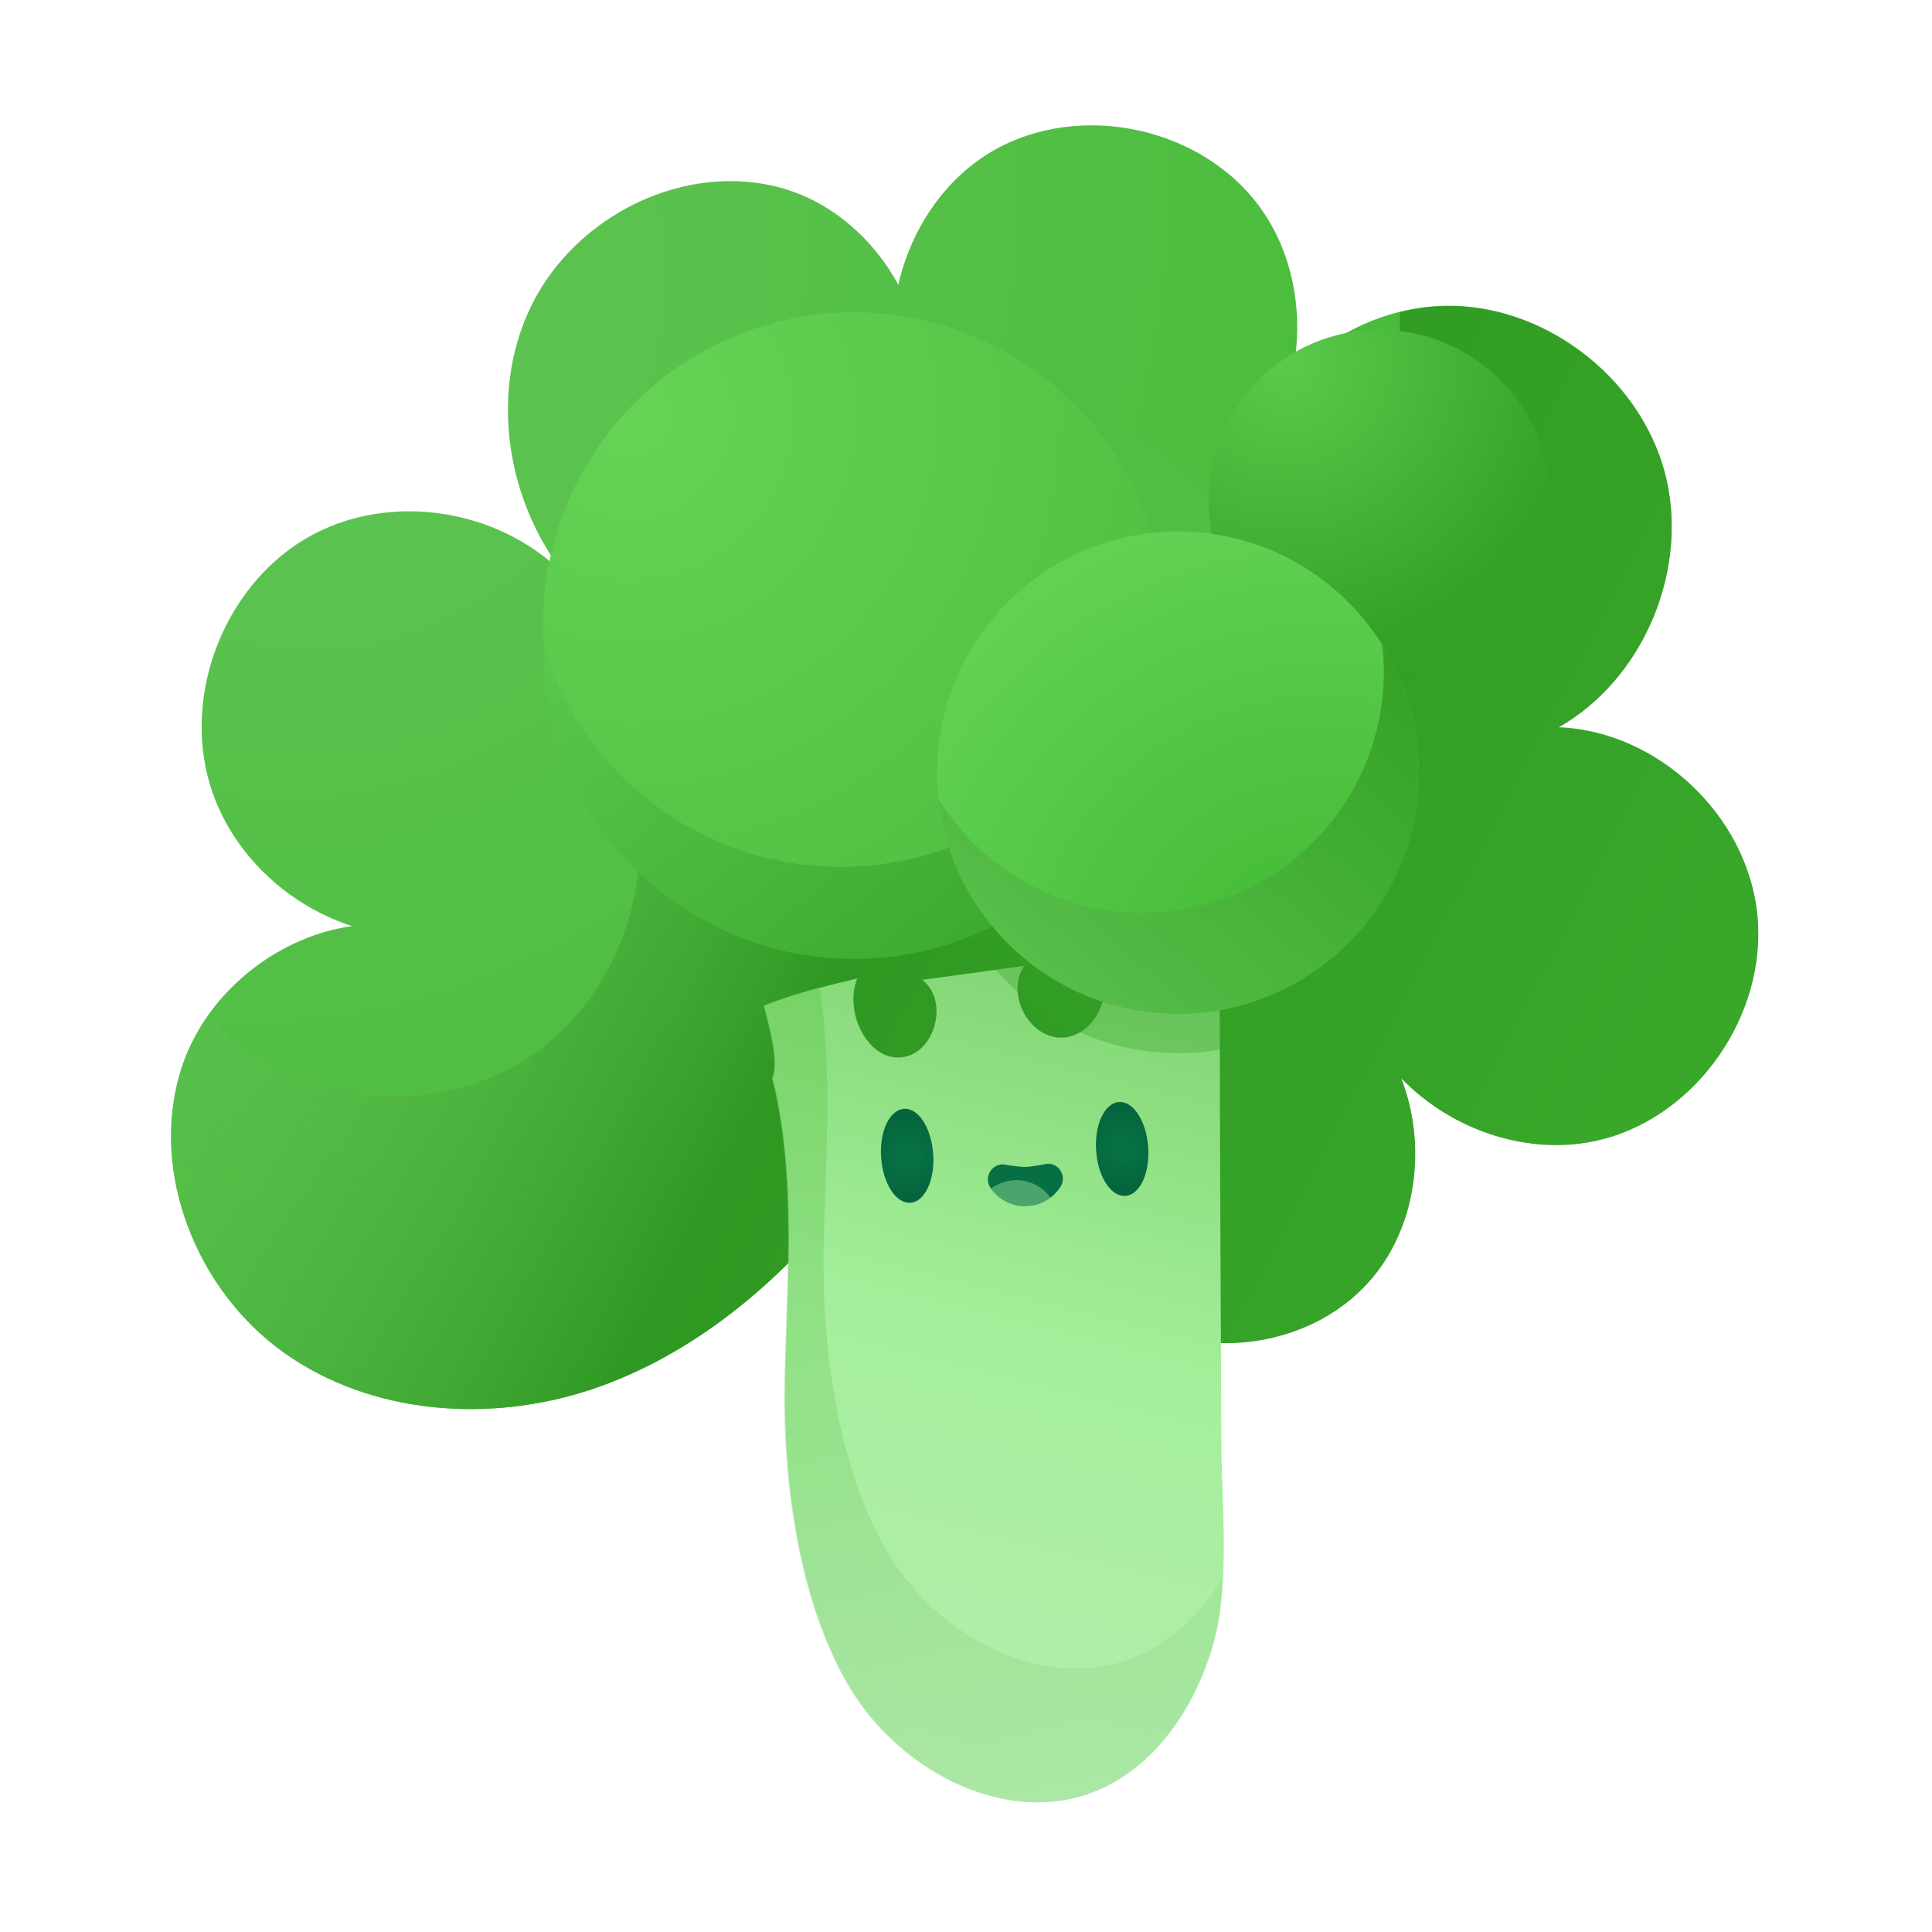 <svg width="256" height="256" viewBox="0 0 256 256" fill="none" xmlns="http://www.w3.org/2000/svg">
<g clip-path="url(#clip0_1381_101428)">
<path d="M146.362 172.34C156.249 180.73 172.703 179.539 181.356 169.796C190.007 160.11 189.415 143.458 180.129 134.388C185.031 146.635 199.456 154.129 212.163 150.943C224.871 147.757 234.169 134.3 232.824 121.124C231.48 107.947 219.547 96.803 206.443 96.358C217.874 89.918 223.981 75.128 220.54 62.405C217.042 49.681 204.304 40.143 191.23 40.516C178.156 40.888 165.962 51.095 163.152 64.072C173.229 54.96 174.849 37.858 166.661 27.075C158.473 16.292 141.7 13.27 130.409 20.706C119.118 28.142 114.856 44.746 121.271 56.695C125.289 43.876 116.67 28.759 103.852 24.997C91.033 21.235 76.283 28.436 70.382 40.55C64.481 52.663 67.365 68.167 76.45 78.047C68.356 67.909 52.859 64.756 41.44 70.846C30.022 76.935 24.03 91.73 27.884 104.175C31.739 116.619 44.909 125.354 57.732 123.865C44.435 118.86 28.348 128.001 24.014 141.626C19.68 155.252 26.079 171.051 37.648 179.265C49.218 187.478 64.9 188.595 78.345 184.092C91.79 179.589 103.154 169.996 111.729 159.141C113.777 166.914 118.849 174.148 126.195 177.374C133.541 180.6 143.081 178.765 147.751 172.271C152.366 165.717 150.134 154.844 146.362 172.34Z" fill="url(#paint0_radial_1381_101428)"/>
<path fill-rule="evenodd" clip-rule="evenodd" d="M27.533 134.63C26.035 136.769 24.844 139.119 24.049 141.62C19.72 155.243 26.125 171.044 37.697 179.261C49.27 187.479 64.952 188.601 78.396 184.103C91.841 179.604 103.201 170.016 111.773 159.164C113.823 166.938 118.898 174.173 126.245 177.402C133.307 180.505 142.395 178.933 147.235 173.042C157.194 180.698 172.991 179.317 181.405 169.843C187.789 162.696 189.134 151.75 185.664 142.859C192.395 149.841 202.775 153.364 212.207 151.002C224.913 147.821 234.207 134.368 232.858 121.191C231.508 108.015 219.572 96.868 206.467 96.417C217.896 89.982 223.998 75.194 220.553 62.471C217.05 49.746 204.308 40.205 191.234 40.572C189.298 40.627 187.381 40.897 185.511 41.36C185.604 52.725 179.978 64.286 170.249 70.126C163.158 74.382 154.466 75.335 146.457 73.443C151.046 80.028 153.298 88.361 151.912 96.328C149.184 112.015 133.941 124.057 118.154 124.063C103.141 124.069 89.048 113.968 82.855 100.183C87.88 113.805 82.993 130.672 71.281 139.265C58.942 148.319 40.294 147.024 29.24 136.41C28.646 135.839 28.076 135.245 27.533 134.63Z" fill="url(#paint1_linear_1381_101428)"/>
<path d="M102.369 142.852C105.579 155.775 104.34 169.434 104.051 182.753C103.761 196.073 105.876 212.438 112.729 223.757C119.581 235.076 134.173 242.464 146.073 236.964C153.489 233.533 158.474 225.932 160.768 217.913C163.062 209.894 161.829 199.158 161.831 190.806C161.739 171.313 161.648 151.82 161.618 132.273C161.105 130.498 160.596 128.665 160.025 126.885C155.142 127.186 150.313 127.548 145.431 127.849C147.959 131.445 144.995 137.446 140.651 137.494C136.307 137.541 133.244 131.646 135.698 127.988C131.198 128.605 126.699 129.222 122.199 129.839C125.775 132.522 123.952 139.587 119.518 140.093C115.138 140.66 111.762 134.279 113.589 129.65C109.468 130.641 105.348 131.632 101.241 133.262C102.248 137.102 103.2 140.879 102.369 142.852Z" fill="url(#paint2_linear_1381_101428)"/>
<path opacity="0.5" fill-rule="evenodd" clip-rule="evenodd" d="M108.607 130.834C109.982 139.74 109.669 148.913 109.358 158.015C109.278 160.36 109.199 162.701 109.148 165.03C108.857 178.35 110.971 194.716 117.822 206.035C124.673 217.353 139.263 224.741 151.162 219.24C155.681 217.149 159.297 213.509 161.952 209.169C161.794 212.249 161.421 215.216 160.658 217.883C158.363 225.902 153.378 233.504 145.964 236.936C134.065 242.436 119.474 235.049 112.623 223.73C105.772 212.411 103.659 196.046 103.95 182.726C104 180.396 104.08 178.056 104.16 175.71C104.538 164.65 104.919 153.485 102.271 142.823C103.103 140.85 102.15 137.072 101.144 133.233C103.628 132.247 106.117 131.494 108.607 130.834Z" fill="url(#paint3_linear_1381_101428)"/>
<path d="M123.654 152.912C123.896 156.351 122.541 159.252 120.626 159.367C118.718 159.502 116.997 156.823 116.755 153.385C116.513 149.946 117.868 147.044 119.783 146.93C121.686 146.773 123.412 149.473 123.654 152.912Z" fill="url(#paint4_radial_1381_101428)"/>
<path d="M152.142 152.008C152.384 155.447 151.029 158.348 149.115 158.463C147.206 158.599 145.485 155.92 145.243 152.481C145.001 149.042 146.357 146.141 148.271 146.026C150.174 145.869 151.9 148.569 152.142 152.008Z" fill="url(#paint5_radial_1381_101428)"/>
<path d="M138.807 154.196C140.413 154.179 141.388 155.946 140.506 157.286C139.533 158.788 137.845 159.78 135.92 159.816C133.995 159.853 132.294 158.901 131.264 157.421C130.344 156.101 131.27 154.313 132.879 154.277C132.879 154.277 135.084 154.649 135.82 154.628C136.571 154.63 138.807 154.196 138.807 154.196Z" fill="#067044"/>
<path fill-rule="evenodd" clip-rule="evenodd" d="M139.187 158.699C138.277 159.382 137.147 159.793 135.92 159.816C134.027 159.851 132.351 158.932 131.316 157.495C132.226 156.811 133.356 156.401 134.583 156.378C136.476 156.342 138.153 157.262 139.187 158.699Z" fill="#9DE099" fill-opacity="0.46"/>
<ellipse cx="143.617" cy="76.524" rx="19.435" ry="19.46" fill="#4FBE42"/>
<ellipse cx="182.776" cy="66.358" rx="22.626" ry="22.655" fill="url(#paint6_radial_1381_101428)"/>
<ellipse cx="113.159" cy="82.624" rx="41.19" ry="41.245" fill="url(#paint7_radial_1381_101428)"/>
<path fill-rule="evenodd" clip-rule="evenodd" d="M152.608 73.91C152.449 96.553 134.069 114.859 111.419 114.859C92.803 114.859 77.071 102.493 71.97 85.517C71.969 85.616 71.969 85.715 71.969 85.813C71.969 108.592 90.41 127.058 113.159 127.058C135.908 127.058 154.349 108.592 154.349 85.813C154.349 81.675 153.741 77.679 152.608 73.91Z" fill="url(#paint8_linear_1381_101428)"/>
<path fill-rule="evenodd" clip-rule="evenodd" d="M165.706 138.076C162.672 139.036 159.441 139.553 156.09 139.553C144.339 139.553 134.072 133.193 128.534 123.723L139.742 122.191C137.289 125.847 140.355 131.743 144.701 131.697C149.048 131.65 152.011 125.652 149.48 122.055C151.923 121.906 154.352 121.741 156.781 121.576C159.21 121.411 161.639 121.246 164.082 121.097C164.533 122.501 164.946 123.939 165.353 125.355C165.461 125.734 165.569 126.11 165.678 126.484C165.685 130.35 165.695 134.214 165.706 138.076Z" fill="#35A328" fill-opacity="0.34"/>
<ellipse cx="156.09" cy="102.375" rx="31.908" ry="31.95" fill="url(#paint9_radial_1381_101428)"/>
<path fill-rule="evenodd" clip-rule="evenodd" d="M151.449 120.964C169.071 120.964 183.357 106.66 183.357 89.014C183.357 87.811 183.29 86.623 183.161 85.454C186.226 90.361 187.998 96.161 187.998 102.375C187.998 120.021 173.712 134.325 156.09 134.325C139.669 134.325 126.146 121.905 124.378 105.935C130.016 114.961 140.032 120.964 151.449 120.964Z" fill="url(#paint10_linear_1381_101428)"/>
</g>
<defs>
<radialGradient id="paint0_radial_1381_101428" cx="0" cy="0" r="1" gradientUnits="userSpaceOnUse" gradientTransform="translate(48.502 42.834) rotate(33.165) scale(187.405 227.607)">
<stop stop-color="#60C454"/>
<stop offset="1" stop-color="#3FB830"/>
</radialGradient>
<linearGradient id="paint1_linear_1381_101428" x1="201.316" y1="170.045" x2="21.577" y2="76.581" gradientUnits="userSpaceOnUse">
<stop stop-color="#38A72A"/>
<stop offset="0.49" stop-color="#2F9822"/>
<stop offset="1" stop-color="#7AD56F" stop-opacity="0"/>
</linearGradient>
<linearGradient id="paint2_linear_1381_101428" x1="131.114" y1="265.334" x2="167.742" y2="118.046" gradientUnits="userSpaceOnUse">
<stop stop-color="#BDEBB8"/>
<stop offset="0.564" stop-color="#A4EF9B"/>
<stop offset="0.917" stop-color="#7FD471"/>
</linearGradient>
<linearGradient id="paint3_linear_1381_101428" x1="163.878" y1="319.351" x2="114.389" y2="106.786" gradientUnits="userSpaceOnUse">
<stop offset="0.386" stop-color="#A2E29E"/>
<stop offset="1" stop-color="#59C541"/>
</linearGradient>
<radialGradient id="paint4_radial_1381_101428" cx="0" cy="0" r="1" gradientUnits="userSpaceOnUse" gradientTransform="translate(120.204 153.142) rotate(-3.911) scale(5.041 5.045)">
<stop offset="0.208" stop-color="#077145"/>
<stop offset="1" stop-color="#05663E"/>
</radialGradient>
<radialGradient id="paint5_radial_1381_101428" cx="0" cy="0" r="1" gradientUnits="userSpaceOnUse" gradientTransform="translate(148.692 152.238) rotate(-3.911) scale(5.041 5.045)">
<stop offset="0.208" stop-color="#077145"/>
<stop offset="1" stop-color="#05663E"/>
</radialGradient>
<radialGradient id="paint6_radial_1381_101428" cx="0" cy="0" r="1" gradientUnits="userSpaceOnUse" gradientTransform="translate(170.303 47.769) rotate(67.439) scale(39.316 39.279)">
<stop stop-color="#5ACA4C"/>
<stop offset="1" stop-color="#34A126"/>
</radialGradient>
<radialGradient id="paint7_radial_1381_101428" cx="0" cy="0" r="1" gradientUnits="userSpaceOnUse" gradientTransform="translate(83.572 55.321) rotate(40.906) scale(74.075 74.088)">
<stop stop-color="#64D356"/>
<stop offset="1" stop-color="#51C143"/>
</radialGradient>
<linearGradient id="paint8_linear_1381_101428" x1="56.885" y1="58.511" x2="128.645" y2="146.717" gradientUnits="userSpaceOnUse">
<stop stop-color="#68D55A"/>
<stop offset="1" stop-color="#35A328"/>
</linearGradient>
<radialGradient id="paint9_radial_1381_101428" cx="0" cy="0" r="1" gradientUnits="userSpaceOnUse" gradientTransform="translate(174.944 130.258) rotate(-110.956) scale(64.072 64.009)">
<stop stop-color="#3FB830"/>
<stop offset="1" stop-color="#61D154"/>
</radialGradient>
<linearGradient id="paint10_linear_1381_101428" x1="187.998" y1="91.338" x2="92.716" y2="196.939" gradientUnits="userSpaceOnUse">
<stop stop-color="#35A227"/>
<stop offset="1" stop-color="#81E275"/>
</linearGradient>
<clipPath id="clip0_1381_101428">
<rect width="256" height="256" fill="white"/>
</clipPath>
</defs>
</svg>

